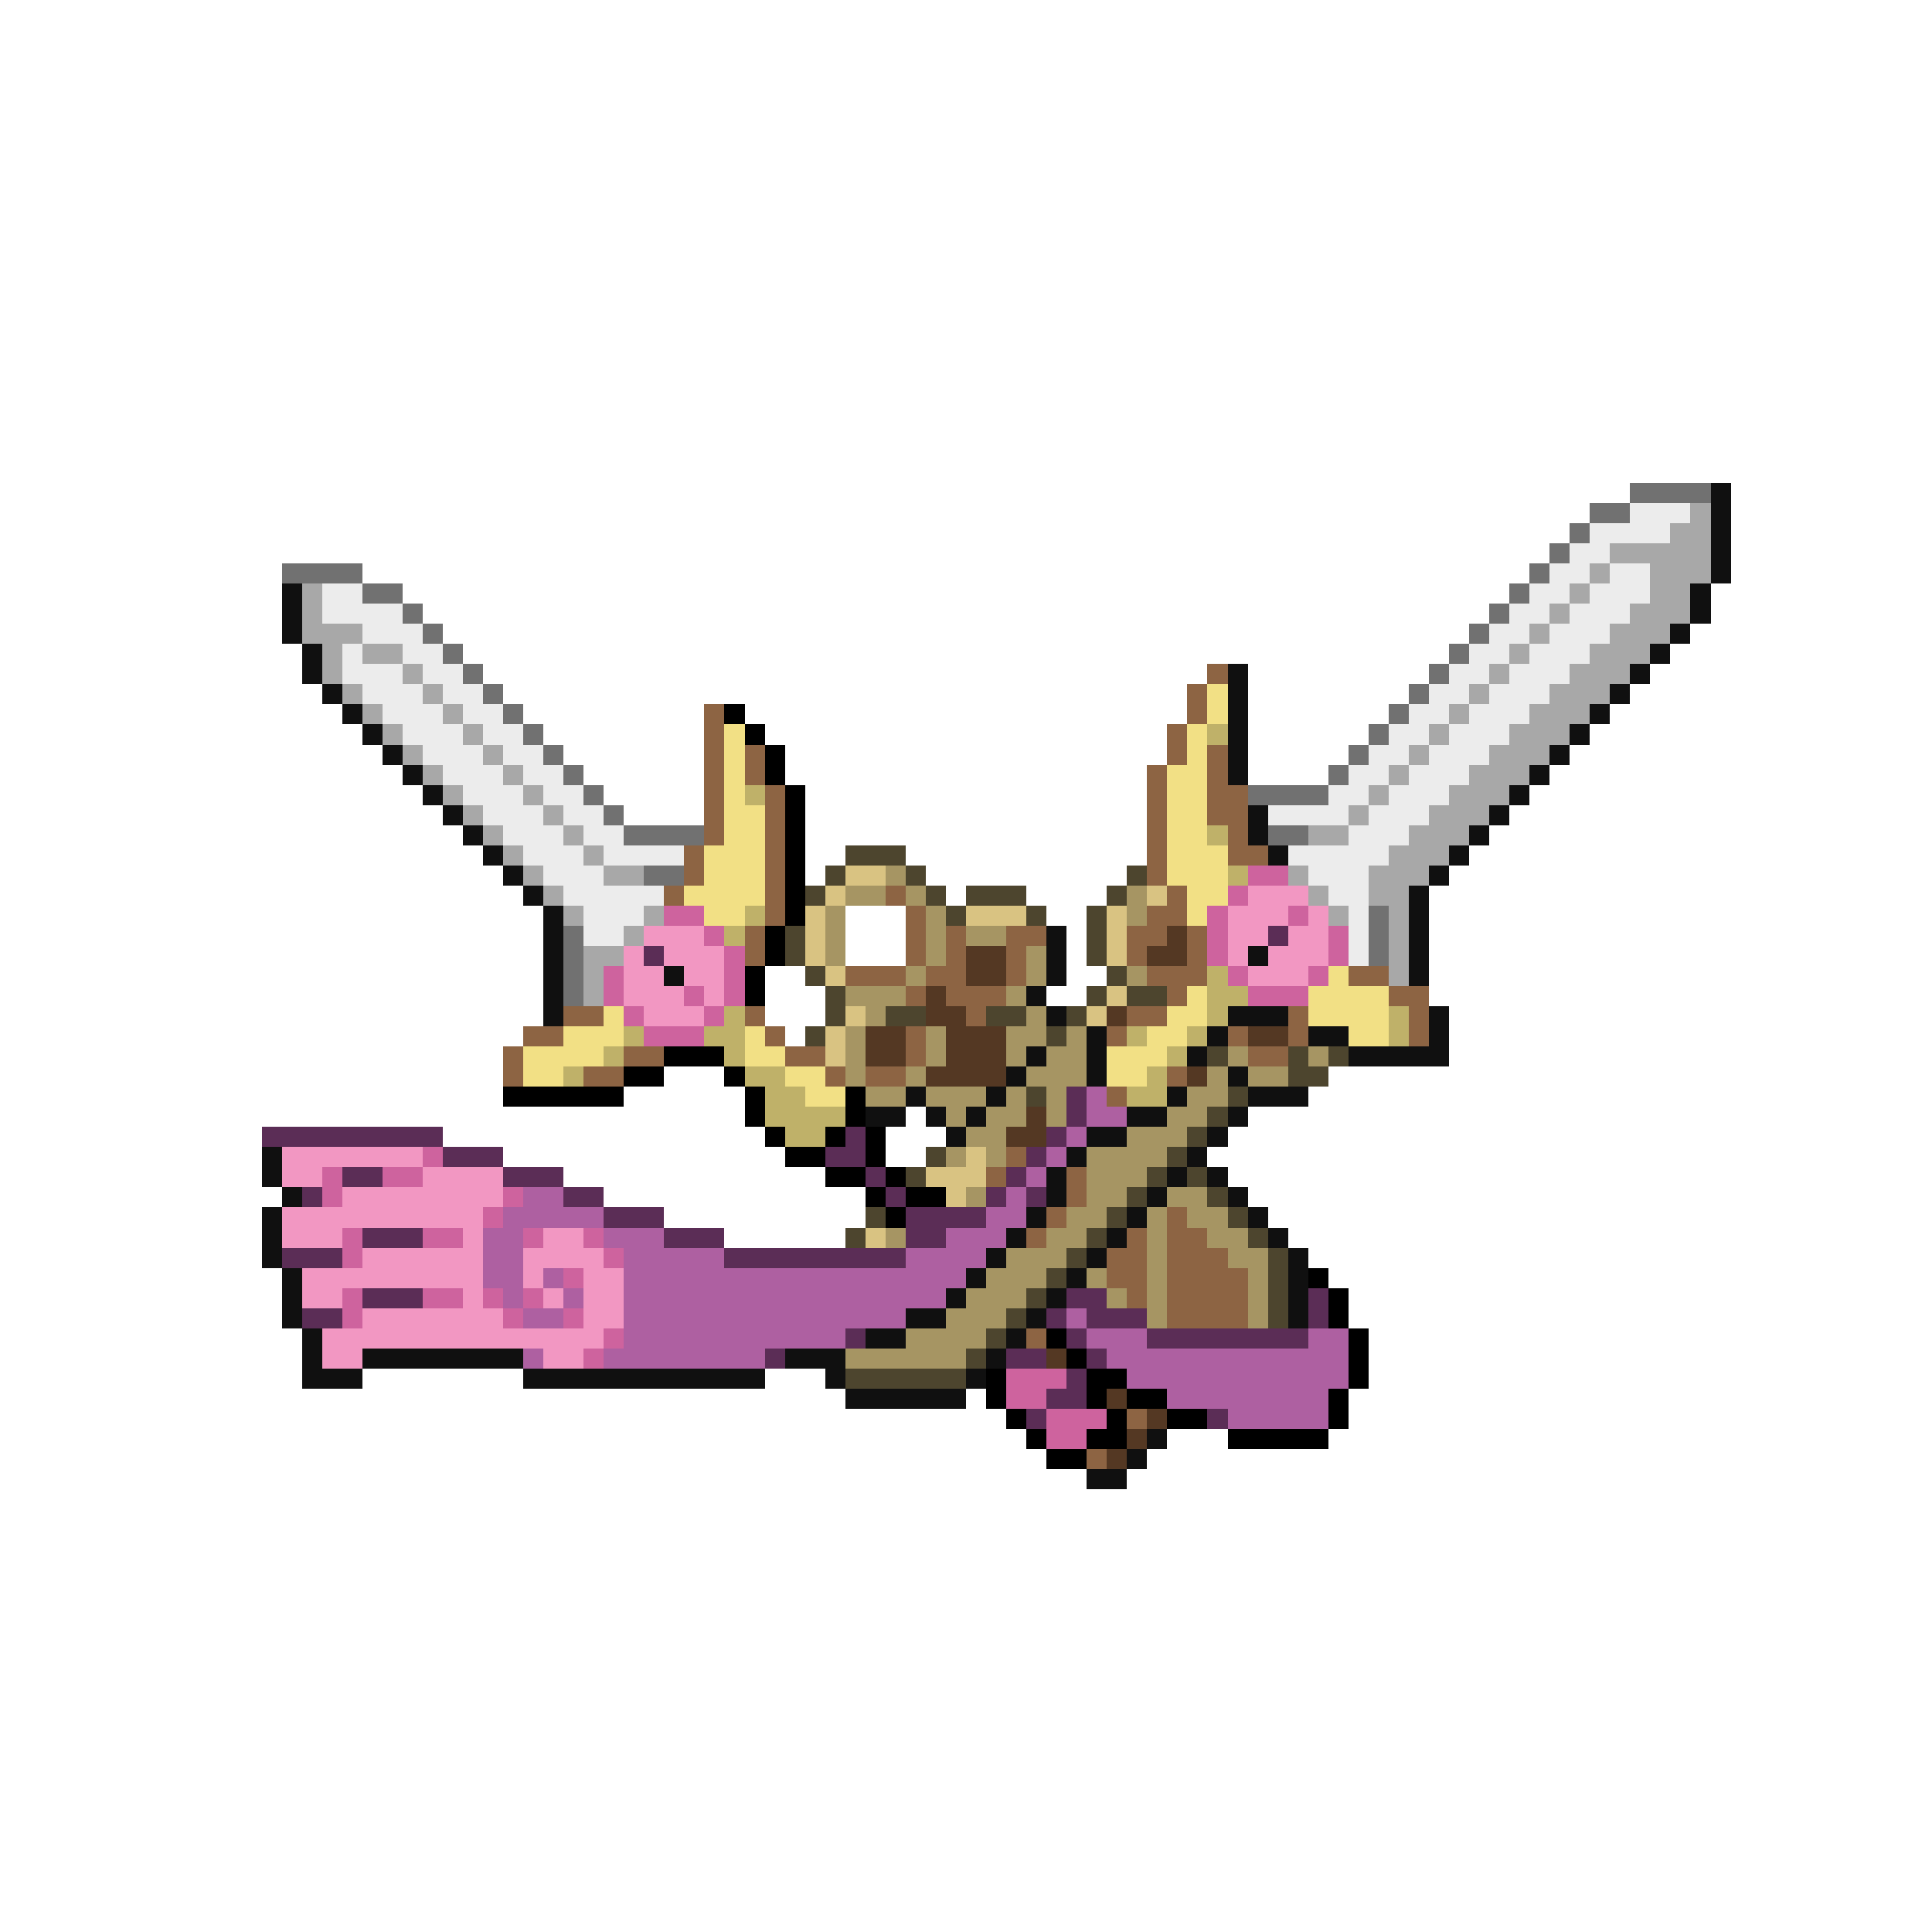 <svg xmlns="http://www.w3.org/2000/svg" viewBox="0 -0.5 96 96" shape-rendering="crispEdges">
<path stroke="#717171" d="M81 24h4M79 25h2M78 26h1M77 27h1M14 28h4M76 28h1M18 29h2M75 29h1M20 30h1M74 30h1M21 31h1M73 31h1M22 32h1M72 32h1M23 33h1M71 33h1M24 34h1M70 34h1M25 35h1M69 35h1M26 36h1M68 36h1M27 37h1M67 37h1M28 38h1M66 38h1M29 39h1M62 39h4M30 40h1M31 41h4M63 41h2M32 43h2M68 45h1M28 46h1M68 46h1M28 47h1M68 47h1M28 48h1M28 49h1" />
<path stroke="#101010" d="M85 24h1M85 25h1M85 26h1M85 27h1M85 28h1M14 29h1M84 29h1M14 30h1M84 30h1M14 31h1M83 31h1M15 32h1M82 32h1M15 33h1M61 33h1M81 33h1M16 34h1M61 34h1M80 34h1M17 35h1M61 35h1M79 35h1M18 36h1M61 36h1M78 36h1M19 37h1M61 37h1M77 37h1M20 38h1M61 38h1M76 38h1M21 39h1M75 39h1M22 40h1M62 40h1M74 40h1M23 41h1M62 41h1M73 41h1M24 42h1M63 42h1M72 42h1M25 43h1M71 43h1M26 44h1M70 44h1M27 45h1M70 45h1M27 46h1M52 46h1M70 46h1M27 47h1M52 47h1M62 47h1M70 47h1M27 48h1M33 48h1M52 48h1M70 48h1M27 49h1M51 49h1M27 50h1M52 50h1M61 50h3M71 50h1M54 51h1M60 51h1M65 51h2M71 51h1M51 52h1M54 52h1M59 52h1M67 52h5M50 53h1M54 53h1M61 53h1M45 54h1M49 54h1M58 54h1M62 54h3M43 55h2M46 55h1M48 55h1M56 55h2M61 55h1M47 56h1M54 56h2M60 56h1M13 57h1M53 57h1M59 57h1M13 58h1M52 58h1M58 58h1M60 58h1M14 59h1M52 59h1M57 59h1M61 59h1M13 60h1M51 60h1M56 60h1M62 60h1M13 61h1M50 61h1M55 61h1M63 61h1M13 62h1M49 62h1M54 62h1M64 62h1M14 63h1M48 63h1M53 63h1M64 63h1M14 64h1M47 64h1M52 64h1M64 64h1M14 65h1M45 65h2M51 65h1M64 65h1M15 66h1M43 66h2M50 66h1M15 67h1M18 67h8M39 67h3M49 67h1M15 68h3M26 68h12M41 68h1M48 68h1M42 69h6M57 71h1M56 72h1M54 73h2" />
<path stroke="#ececec" d="M81 25h3M79 26h4M78 27h2M77 28h2M80 28h2M16 29h2M76 29h2M79 29h3M16 30h4M75 30h2M78 30h3M18 31h3M74 31h2M77 31h3M17 32h1M20 32h2M73 32h2M76 32h3M17 33h3M21 33h2M72 33h2M75 33h3M18 34h3M22 34h2M71 34h2M74 34h3M19 35h3M23 35h2M70 35h2M73 35h3M20 36h3M24 36h2M69 36h2M72 36h3M21 37h3M25 37h2M68 37h2M71 37h3M22 38h3M26 38h2M67 38h2M70 38h3M23 39h3M27 39h2M66 39h2M69 39h3M24 40h3M28 40h2M63 40h4M68 40h3M25 41h3M29 41h2M67 41h3M26 42h3M30 42h4M64 42h5M27 43h3M65 43h3M28 44h5M66 44h2M29 45h3M67 45h1M29 46h2M67 46h1M67 47h1" />
<path stroke="#a8a8a8" d="M84 25h1M83 26h2M80 27h5M79 28h1M82 28h3M15 29h1M78 29h1M82 29h2M15 30h1M77 30h1M81 30h3M15 31h3M76 31h1M80 31h3M16 32h1M18 32h2M75 32h1M79 32h3M16 33h1M20 33h1M74 33h1M78 33h3M17 34h1M21 34h1M73 34h1M77 34h3M18 35h1M22 35h1M72 35h1M76 35h3M19 36h1M23 36h1M71 36h1M75 36h3M20 37h1M24 37h1M70 37h1M74 37h3M21 38h1M25 38h1M69 38h1M73 38h3M22 39h1M26 39h1M68 39h1M72 39h3M23 40h1M27 40h1M67 40h1M71 40h3M24 41h1M28 41h1M65 41h2M70 41h3M25 42h1M29 42h1M69 42h3M26 43h1M30 43h2M64 43h1M68 43h3M27 44h1M65 44h1M68 44h2M28 45h1M32 45h1M66 45h1M69 45h1M31 46h1M69 46h1M29 47h2M69 47h1M29 48h1M69 48h1M29 49h1" />
<path stroke="#8d6443" d="M60 33h1M59 34h1M35 35h1M59 35h1M35 36h1M58 36h1M35 37h1M37 37h1M58 37h1M60 37h1M35 38h1M37 38h1M57 38h1M60 38h1M35 39h1M38 39h1M57 39h1M60 39h2M35 40h1M38 40h1M57 40h1M60 40h2M35 41h1M38 41h1M57 41h1M61 41h1M34 42h1M38 42h1M57 42h1M61 42h2M34 43h1M38 43h1M57 43h1M33 44h1M38 44h1M44 44h1M58 44h1M38 45h1M45 45h1M57 45h2M37 46h1M45 46h1M47 46h1M50 46h2M56 46h2M59 46h1M37 47h1M45 47h1M47 47h1M50 47h1M56 47h1M59 47h1M42 48h3M46 48h2M50 48h1M57 48h3M67 48h2M45 49h1M47 49h3M58 49h1M69 49h2M28 50h2M37 50h1M48 50h1M56 50h2M64 50h1M70 50h1M26 51h2M38 51h1M45 51h1M55 51h1M61 51h1M64 51h1M70 51h1M25 52h1M31 52h2M39 52h2M45 52h1M62 52h2M25 53h1M29 53h2M41 53h1M43 53h2M58 53h1M55 54h1M50 57h1M49 58h1M53 58h1M53 59h1M52 60h1M58 60h1M51 61h1M56 61h1M58 61h2M55 62h2M58 62h3M55 63h2M58 63h4M56 64h1M58 64h4M58 65h4M51 66h1M56 70h1M54 72h1" />
<path stroke="#f2e085" d="M60 34h1M60 35h1M36 36h1M59 36h1M36 37h1M59 37h1M36 38h1M58 38h2M36 39h1M58 39h2M36 40h2M58 40h2M36 41h2M58 41h2M35 42h3M58 42h3M35 43h3M58 43h3M34 44h4M59 44h2M35 45h2M59 45h1M66 48h1M59 49h1M65 49h4M30 50h1M58 50h2M65 50h4M28 51h3M37 51h1M57 51h2M67 51h2M26 52h4M37 52h2M55 52h3M26 53h2M39 53h2M55 53h2M40 54h2" />
<path stroke="#000000" d="M36 35h1M37 36h1M38 37h1M38 38h1M39 39h1M39 40h1M39 41h1M39 42h1M39 43h1M39 44h1M39 45h1M38 46h1M38 47h1M37 48h1M37 49h1M33 52h3M31 53h2M36 53h1M25 54h6M37 54h1M42 54h1M37 55h1M42 55h1M38 56h1M41 56h1M43 56h1M39 57h2M43 57h1M41 58h2M44 58h1M43 59h1M45 59h2M44 60h1M65 63h1M66 64h1M66 65h1M52 66h1M67 66h1M53 67h1M67 67h1M49 68h1M54 68h2M67 68h1M49 69h1M54 69h1M56 69h2M66 69h1M50 70h1M55 70h1M58 70h2M66 70h1M51 71h1M54 71h2M61 71h5M52 72h2" />
<path stroke="#bfb169" d="M60 36h1M37 39h1M60 41h1M61 43h1M37 45h1M36 46h1M60 48h1M60 49h2M36 50h1M60 50h1M69 50h1M31 51h1M35 51h2M56 51h1M59 51h1M69 51h1M30 52h1M36 52h1M58 52h1M28 53h1M37 53h2M57 53h1M38 54h2M56 54h2M38 55h4M39 56h2" />
<path stroke="#4d452e" d="M42 42h3M41 43h1M45 43h1M56 43h1M40 44h1M46 44h1M48 44h3M55 44h1M47 45h1M51 45h1M54 45h1M39 46h1M54 46h1M39 47h1M54 47h1M40 48h1M55 48h1M41 49h1M54 49h1M56 49h2M41 50h1M44 50h2M49 50h2M53 50h1M40 51h1M52 51h1M60 52h1M64 52h1M66 52h1M64 53h2M51 54h1M61 54h1M60 55h1M59 56h1M46 57h1M58 57h1M45 58h1M57 58h1M59 58h1M56 59h1M60 59h1M43 60h1M55 60h1M61 60h1M42 61h1M54 61h1M62 61h1M53 62h1M63 62h1M52 63h1M63 63h1M51 64h1M63 64h1M50 65h1M63 65h1M49 66h1M48 67h1M42 68h6" />
<path stroke="#d9c382" d="M42 43h2M41 44h1M57 44h1M40 45h1M48 45h3M55 45h1M40 46h1M55 46h1M40 47h1M55 47h1M41 48h1M55 49h1M42 50h1M54 50h1M41 51h1M41 52h1M48 57h1M46 58h3M47 59h1M43 61h1" />
<path stroke="#a69563" d="M44 43h1M42 44h2M45 44h1M56 44h1M41 45h1M46 45h1M56 45h1M41 46h1M46 46h1M48 46h2M41 47h1M46 47h1M51 47h1M45 48h1M51 48h1M56 48h1M42 49h3M50 49h1M43 50h1M51 50h1M42 51h1M46 51h1M50 51h2M53 51h1M42 52h1M46 52h1M50 52h1M52 52h2M61 52h1M65 52h1M42 53h1M45 53h1M51 53h3M60 53h1M62 53h2M43 54h2M46 54h3M50 54h1M52 54h1M59 54h2M47 55h1M49 55h2M52 55h1M58 55h2M48 56h2M56 56h3M47 57h1M49 57h1M54 57h4M54 58h3M48 59h1M54 59h2M58 59h2M53 60h2M57 60h1M59 60h2M44 61h1M52 61h2M57 61h1M60 61h2M50 62h3M57 62h1M61 62h2M49 63h3M54 63h1M57 63h1M62 63h1M48 64h3M55 64h1M57 64h1M62 64h1M47 65h3M57 65h1M62 65h1M45 66h4M42 67h6" />
<path stroke="#ce639e" d="M62 43h2M61 44h1M33 45h2M60 45h1M64 45h1M35 46h1M60 46h1M66 46h1M36 47h1M60 47h1M66 47h1M30 48h1M36 48h1M61 48h1M65 48h1M30 49h1M34 49h1M36 49h1M62 49h3M31 50h1M35 50h1M32 51h3M21 57h1M16 58h1M19 58h2M16 59h1M25 59h1M24 60h1M17 61h1M21 61h2M26 61h1M29 61h1M17 62h1M30 62h1M28 63h1M17 64h1M21 64h2M24 64h1M26 64h1M17 65h1M25 65h1M28 65h1M30 66h1M29 67h1M50 68h3M50 69h2M52 70h3M52 71h2" />
<path stroke="#f297c2" d="M62 44h3M61 45h3M65 45h1M32 46h3M61 46h2M64 46h2M31 47h1M33 47h3M61 47h1M63 47h3M31 48h2M34 48h2M62 48h3M31 49h3M35 49h1M32 50h3M14 57h7M14 58h2M21 58h4M17 59h8M14 60h10M14 61h3M23 61h1M27 61h2M18 62h6M26 62h4M15 63h9M26 63h1M29 63h2M15 64h2M23 64h1M27 64h1M29 64h2M18 65h7M29 65h2M16 66h14M16 67h2M27 67h2" />
<path stroke="#543823" d="M58 46h1M48 47h2M57 47h2M48 48h2M46 49h1M46 50h2M55 50h1M43 51h2M47 51h3M62 51h2M43 52h2M47 52h3M46 53h4M59 53h1M51 55h1M50 56h2M52 67h1M55 69h1M57 70h1M56 71h1M55 72h1" />
<path stroke="#5b2d56" d="M63 46h1M32 47h1M53 54h1M53 55h1M13 56h9M42 56h1M52 56h1M22 57h3M41 57h2M51 57h1M17 58h2M25 58h3M43 58h1M50 58h1M15 59h1M28 59h2M44 59h1M49 59h1M51 59h1M30 60h3M45 60h4M18 61h3M33 61h3M45 61h2M14 62h3M36 62h9M18 64h3M53 64h2M65 64h1M15 65h2M52 65h1M54 65h3M65 65h1M42 66h1M53 66h1M57 66h8M38 67h1M50 67h2M54 67h1M53 68h1M52 69h2M51 70h1M60 70h1" />
<path stroke="#ae60a1" d="M54 54h1M54 55h2M53 56h1M52 57h1M51 58h1M26 59h2M50 59h1M25 60h5M49 60h2M24 61h2M30 61h3M47 61h3M24 62h2M31 62h5M45 62h4M24 63h2M27 63h1M31 63h17M25 64h1M28 64h1M31 64h16M26 65h2M31 65h14M53 65h1M31 66h11M54 66h3M65 66h2M26 67h1M30 67h8M55 67h12M56 68h11M58 69h8M61 70h5" />
</svg>